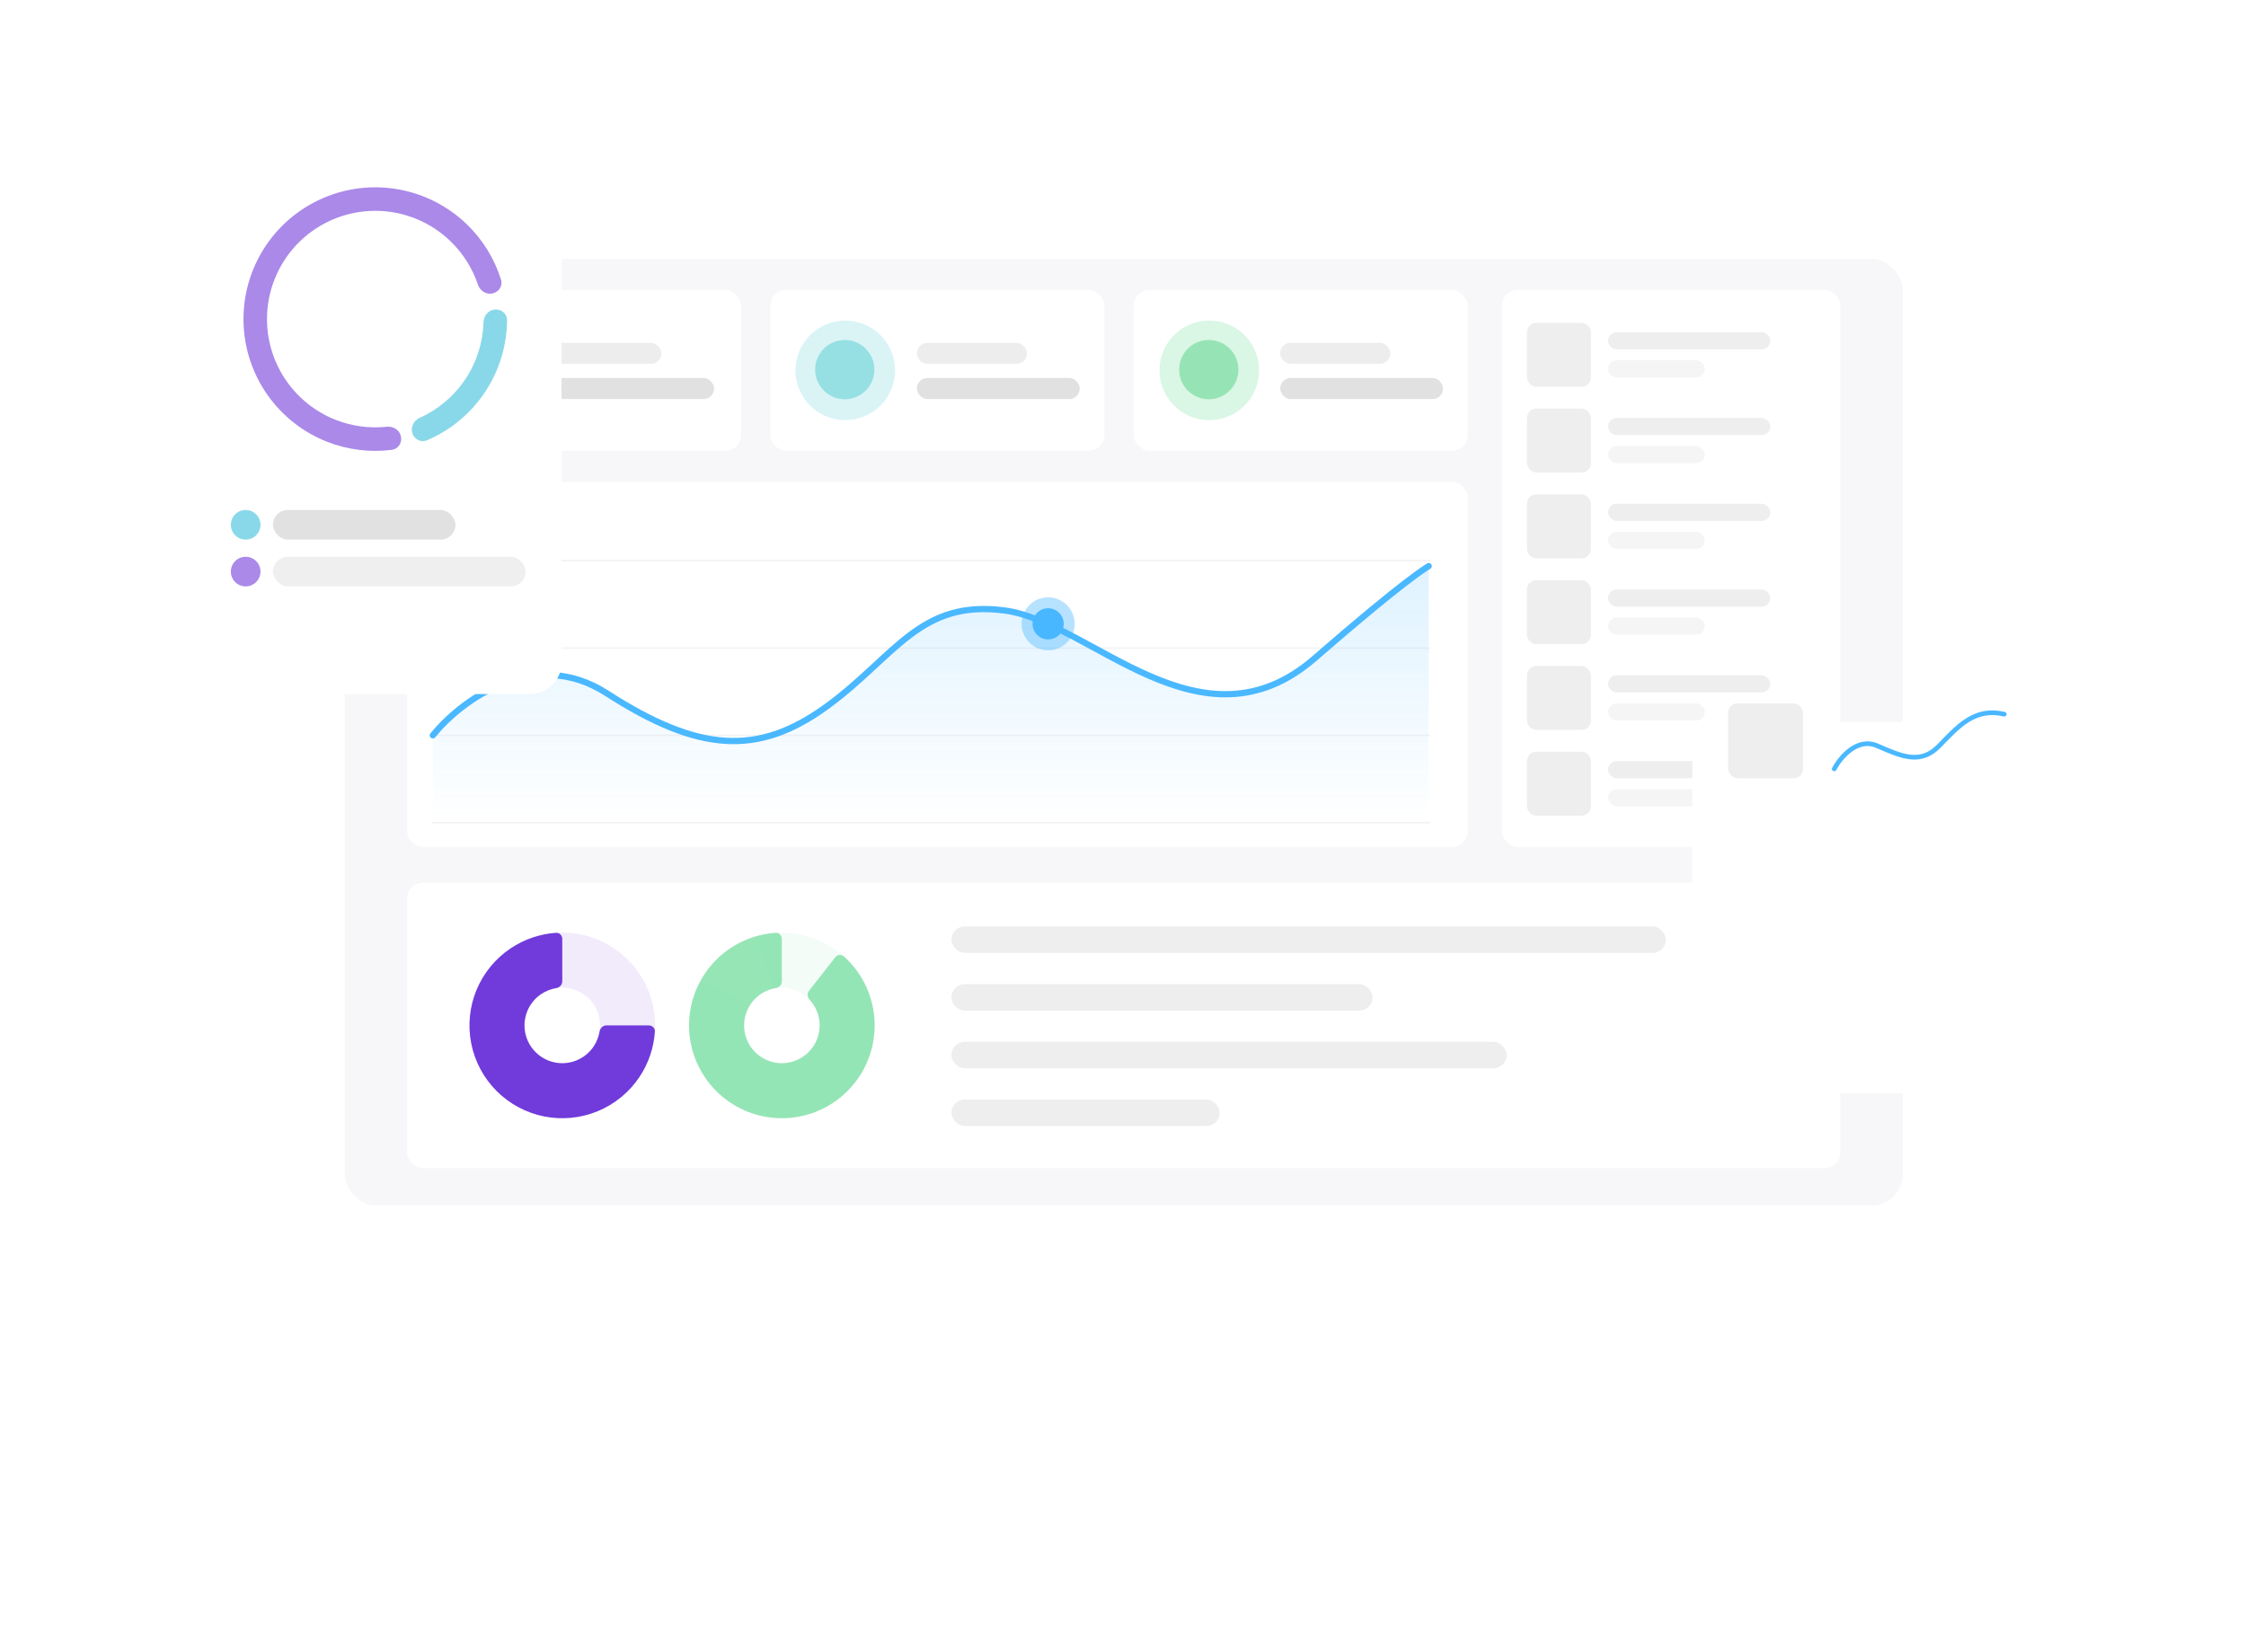 <svg width="1440" height="1059" viewBox="0 0 1440 1059" fill="none" xmlns="http://www.w3.org/2000/svg">
<rect x="165" y="491" width="445" height="149" rx="20" fill="white"/>
<g filter="url(#filter0_d)">
<rect x="198" y="140" width="1045" height="659" rx="20" fill="white"/>
</g>
<g filter="url(#filter1_f)">
<rect x="221" y="166" width="999" height="607" rx="20" fill="#F4F5F9" fill-opacity="0.76"/>
</g>
<rect x="261" y="186" width="214.144" height="102.939" rx="10" fill="white"/>
<rect x="261" y="309" width="680" height="234" rx="10" fill="white"/>
<rect x="261" y="566" width="919" height="183" rx="10" fill="white"/>
<rect x="963" y="186" width="217" height="357" rx="10" fill="white"/>
<rect x="353.42" y="219.812" width="70.63" height="13.525" rx="6.762" fill="#EDEDED"/>
<rect x="353.42" y="242.354" width="104.442" height="13.525" rx="6.762" fill="#E1E1E1"/>
<rect x="493.901" y="186" width="214.144" height="102.939" rx="10" fill="white"/>
<rect x="587.823" y="219.812" width="70.63" height="13.525" rx="6.762" fill="#EDEDED"/>
<rect x="587.823" y="242.354" width="104.442" height="13.525" rx="6.762" fill="#E1E1E1"/>
<rect x="726.856" y="186" width="214.144" height="102.939" rx="10" fill="white"/>
<circle opacity="0.3" cx="775.32" cy="237.47" r="31.934" fill="#84E0A9"/>
<circle opacity="0.3" cx="541.934" cy="237.47" r="31.934" fill="#84DBE0"/>
<circle opacity="0.3" cx="307.934" cy="237.47" r="31.934" fill="#8487E0"/>
<circle opacity="0.8" cx="775" cy="237" r="19" fill="#84E0A9"/>
<circle opacity="0.8" cx="541.613" cy="237" r="19" fill="#84DBE0"/>
<circle opacity="0.8" cx="307.613" cy="237" r="19" fill="#8487E0"/>
<rect x="820.779" y="219.812" width="70.63" height="13.525" rx="6.762" fill="#EDEDED"/>
<rect x="820.779" y="242.354" width="104.442" height="13.525" rx="6.762" fill="#E1E1E1"/>
<rect x="1031" y="213" width="104" height="11" rx="5.5" fill="#EEEEEE"/>
<rect x="1031" y="268" width="104" height="11" rx="5.5" fill="#EEEEEE"/>
<rect x="1031" y="323" width="104" height="11" rx="5.5" fill="#EEEEEE"/>
<rect x="1031" y="378" width="104" height="11" rx="5.5" fill="#EEEEEE"/>
<rect x="1031" y="433" width="104" height="11" rx="5.5" fill="#EEEEEE"/>
<rect x="1031" y="488" width="104" height="11" rx="5.5" fill="#EEEEEE"/>
<rect opacity="0.6" x="1031" y="231" width="62" height="11" rx="5.5" fill="#EEEEEE"/>
<rect opacity="0.6" x="1031" y="286" width="62" height="11" rx="5.5" fill="#EEEEEE"/>
<rect opacity="0.6" x="1031" y="341" width="62" height="11" rx="5.5" fill="#EEEEEE"/>
<rect opacity="0.6" x="1031" y="396" width="62" height="11" rx="5.5" fill="#EEEEEE"/>
<rect opacity="0.6" x="1031" y="451" width="62" height="11" rx="5.5" fill="#EEEEEE"/>
<rect opacity="0.6" x="1031" y="506" width="62" height="11" rx="5.5" fill="#EEEEEE"/>
<line opacity="0.05" x1="277" y1="415.5" x2="917" y2="415.5" stroke="black"/>
<line opacity="0.05" x1="277" y1="359.5" x2="917" y2="359.5" stroke="black"/>
<line opacity="0.05" x1="277" y1="471.5" x2="917" y2="471.5" stroke="black"/>
<line opacity="0.05" x1="277" y1="527.5" x2="917" y2="527.5" stroke="black"/>
<path d="M277.5 471.5C295 449.833 341.8 414.1 389 444.5C448 482.5 486 485 530 453C574 421 589.5 384 644.5 391.5C699.5 399 770 485.5 843 422C901.4 371.2 914.5 364 916 363" stroke="#4AB8FF" stroke-width="4" stroke-linecap="round" stroke-linejoin="round"/>
<path opacity="0.3" d="M389 444.5C341.8 414.1 295 449.833 277.5 471.5V528H916V363C914.5 364 901.4 371.2 843 422C770 485.5 699.5 399 644.5 391.5C589.5 384 574 421 530 453C486 485 448 482.5 389 444.5Z" fill="url(#paint0_linear)"/>
<circle cx="672" cy="400" r="10" fill="#4AB8FF"/>
<circle opacity="0.4" cx="672" cy="400" r="17" fill="#4AB8FF"/>
<rect x="979" y="207" width="41" height="41" rx="6" fill="#EEEEEE"/>
<rect x="979" y="262" width="41" height="41" rx="6" fill="#EEEEEE"/>
<rect x="979" y="317" width="41" height="41" rx="6" fill="#EEEEEE"/>
<rect x="979" y="372" width="41" height="41" rx="6" fill="#EEEEEE"/>
<rect x="979" y="427" width="41" height="41" rx="6" fill="#EEEEEE"/>
<rect x="979" y="482" width="41" height="41" rx="6" fill="#EEEEEE"/>
<rect x="610" y="594" width="458" height="17" rx="8.5" fill="#EEEEEE"/>
<rect x="610" y="631" width="270" height="17" rx="8.5" fill="#EEEEEE"/>
<rect x="610" y="668" width="356" height="17" rx="8.5" fill="#EEEEEE"/>
<rect x="610" y="705" width="172" height="17" rx="8.5" fill="#EEEEEE"/>
<path d="M360.5 602C360.5 599.791 358.707 597.986 356.503 598.134C346.141 598.832 336.117 602.232 327.444 608.028C317.659 614.566 310.033 623.858 305.529 634.73C301.026 645.603 299.847 657.566 302.143 669.108C304.439 680.65 310.106 691.252 318.427 699.573C326.748 707.894 337.35 713.561 348.892 715.857C360.434 718.153 372.397 716.974 383.27 712.471C394.142 707.967 403.434 700.341 409.972 690.556C415.768 681.883 419.168 671.859 419.866 661.497C420.014 659.293 418.209 657.5 416 657.5H388.725C386.516 657.5 384.759 659.303 384.396 661.482C383.834 664.856 382.56 668.089 380.643 670.959C377.981 674.943 374.197 678.048 369.771 679.881C365.344 681.715 360.473 682.195 355.774 681.26C351.075 680.325 346.758 678.018 343.37 674.63C339.982 671.242 337.675 666.925 336.74 662.226C335.805 657.527 336.285 652.656 338.119 648.229C339.952 643.803 343.057 640.019 347.041 637.357C349.911 635.44 353.144 634.166 356.518 633.604C358.697 633.241 360.5 631.484 360.5 629.275V602Z" fill="#713BDB"/>
<path d="M501.278 602C501.278 599.791 499.485 597.986 497.281 598.134C484.643 598.985 472.566 603.853 462.843 612.08C452.1 621.171 444.927 633.777 442.598 647.657C440.27 661.537 442.937 675.793 450.126 687.892C457.315 699.991 468.56 709.151 481.863 713.743C495.167 718.336 509.667 718.064 522.789 712.976C535.911 707.887 546.805 698.313 553.535 685.952C560.265 673.592 562.395 659.246 559.548 645.463C556.972 632.99 550.469 621.708 541.047 613.242C539.403 611.766 536.879 612.08 535.516 613.819L518.691 635.285C517.328 637.024 517.663 639.519 519.154 641.149C522.083 644.351 524.115 648.301 525.003 652.599C526.162 658.211 525.295 664.052 522.555 669.084C519.814 674.117 515.379 678.015 510.037 680.087C504.694 682.158 498.79 682.269 493.373 680.399C487.957 678.53 483.379 674.8 480.452 669.874C477.525 664.948 476.439 659.144 477.387 653.492C478.335 647.841 481.255 642.709 485.629 639.007C488.979 636.172 493.016 634.317 497.296 633.604C499.476 633.241 501.278 631.484 501.278 629.275V602Z" fill="#95E5B5"/>
<path opacity="0.1" d="M312.436 629.75C310.522 628.645 308.063 629.296 307.089 631.279C301.641 642.376 299.77 654.93 301.795 667.192C304.037 680.774 310.919 693.158 321.269 702.235C331.619 711.311 344.795 716.518 358.553 716.968C372.312 717.419 385.8 713.085 396.721 704.705C407.642 696.325 415.32 684.417 418.446 671.011C421.572 657.605 419.952 643.53 413.864 631.184C407.776 618.838 397.595 608.985 385.056 603.304C373.735 598.174 361.125 596.732 348.996 599.123C346.829 599.55 345.564 601.757 346.136 603.891L353.195 630.236C353.767 632.37 355.963 633.601 358.162 633.388C362.359 632.981 366.615 633.675 370.498 635.434C375.603 637.747 379.748 641.759 382.227 646.785C384.706 651.812 385.365 657.543 384.093 663.001C382.82 668.459 379.694 673.307 375.248 676.719C370.801 680.131 365.309 681.896 359.707 681.713C354.106 681.529 348.741 679.409 344.527 675.714C340.313 672.018 337.511 666.976 336.598 661.446C335.904 657.24 336.335 652.95 337.815 649.001C338.59 646.932 337.969 644.492 336.056 643.387L312.436 629.75Z" fill="#713BDB"/>
<path opacity="0.1" d="M453.214 629.75C451.301 628.645 448.841 629.296 447.868 631.279C442.42 642.376 440.549 654.93 442.573 667.192C444.816 680.774 451.698 693.158 462.047 702.235C472.397 711.311 485.573 716.518 499.332 716.968C513.09 717.419 526.579 713.085 537.5 704.705C548.421 696.325 556.098 684.417 559.224 671.011C562.35 657.605 560.731 643.53 554.642 631.184C548.554 618.838 538.373 608.985 525.835 603.304C514.514 598.174 501.904 596.732 489.775 599.123C487.607 599.55 486.342 601.757 486.914 603.891L493.973 630.236C494.545 632.37 496.741 633.601 498.94 633.388C503.137 632.981 507.393 633.675 511.277 635.434C516.382 637.747 520.527 641.759 523.006 646.785C525.485 651.812 526.144 657.543 524.871 663.001C523.598 668.459 520.472 673.307 516.026 676.719C511.58 680.131 506.088 681.896 500.486 681.713C494.884 681.529 489.519 679.409 485.306 675.714C481.092 672.018 478.29 666.976 477.377 661.446C476.682 657.24 477.113 652.95 478.593 649.001C479.368 646.932 478.748 644.492 476.835 643.387L453.214 629.75Z" fill="#95E5B5"/>
<g filter="url(#filter2_d)">
<rect x="122" y="94" width="238" height="316" rx="20" fill="white"/>
</g>
<g filter="url(#filter3_d)">
<rect x="1085" y="428" width="238" height="238" rx="20" fill="white"/>
</g>
<rect opacity="0.5" x="142" y="69" width="198" height="278" rx="20" fill="white"/>
<path d="M315.788 188.159C319.856 187.269 322.465 183.236 321.216 179.263C316.984 165.801 309.433 153.572 299.21 143.73C287.169 132.139 271.963 124.379 255.512 121.431C239.062 118.483 222.106 120.479 206.791 127.167C191.475 133.855 178.486 144.935 169.467 159.005C160.448 173.075 155.804 189.504 156.121 206.213C156.439 222.923 161.705 239.163 171.252 252.879C180.8 266.596 194.201 277.174 209.76 283.275C222.972 288.455 237.237 290.21 251.236 288.435C255.367 287.911 257.943 283.856 257.053 279.788C256.163 275.72 252.143 273.187 248.002 273.631C236.932 274.817 225.699 273.326 215.265 269.235C202.482 264.223 191.473 255.533 183.63 244.264C175.786 232.995 171.46 219.654 171.199 205.926C170.938 192.199 174.753 178.702 182.163 167.143C189.572 155.584 200.243 146.482 212.825 140.988C225.408 135.493 239.337 133.853 252.852 136.275C266.367 138.697 278.859 145.072 288.751 154.594C296.825 162.367 302.87 171.952 306.414 182.506C307.74 186.454 311.72 189.049 315.788 188.159Z" fill="#AA89E9"/>
<path d="M264.384 277.8C265.671 281.761 269.942 283.96 273.772 282.325C288.834 275.898 301.759 265.206 310.905 251.492C320.052 237.778 324.956 221.737 325.103 205.362C325.14 201.198 321.469 198.1 317.318 198.434C313.167 198.768 310.116 202.41 309.998 206.572C309.63 219.557 305.622 232.234 298.359 243.124C291.096 254.015 280.932 262.586 269.086 267.915C265.288 269.623 263.098 273.84 264.384 277.8Z" fill="#3BBEDB" fill-opacity="0.6"/>
<rect x="175" y="327" width="117" height="19" rx="9.5" fill="#E1E1E1"/>
<rect opacity="0.5" x="175" y="357" width="162" height="19" rx="9.5" fill="#E1E1E1"/>
<circle cx="157.5" cy="336.5" r="9.5" fill="#89D8E9"/>
<circle cx="157.5" cy="366.5" r="9.5" fill="#AA89E9"/>
<rect x="1108" y="451" width="48" height="48" rx="6" fill="#EEEEEE"/>
<path d="M1176 493C1179.84 485.755 1190.71 472.647 1203.47 478.18C1219.42 485.096 1231.39 490.53 1243.35 478.18C1255.31 465.83 1265.95 453.48 1285 457.926" stroke="#4AB8FF" stroke-width="3" stroke-linecap="round" stroke-linejoin="round"/>
<defs>
<filter id="filter0_d" x="-2" y="0" width="1445" height="1059" filterUnits="userSpaceOnUse" color-interpolation-filters="sRGB">
<feFlood flood-opacity="0" result="BackgroundImageFix"/>
<feColorMatrix in="SourceAlpha" type="matrix" values="0 0 0 0 0 0 0 0 0 0 0 0 0 0 0 0 0 0 127 0"/>
<feOffset dy="60"/>
<feGaussianBlur stdDeviation="100"/>
<feColorMatrix type="matrix" values="0 0 0 0 0 0 0 0 0 0 0 0 0 0 0 0 0 0 0.02 0"/>
<feBlend mode="normal" in2="BackgroundImageFix" result="effect1_dropShadow"/>
<feBlend mode="normal" in="SourceGraphic" in2="effect1_dropShadow" result="shape"/>
</filter>
<filter id="filter1_f" x="211" y="156" width="1019" height="627" filterUnits="userSpaceOnUse" color-interpolation-filters="sRGB">
<feFlood flood-opacity="0" result="BackgroundImageFix"/>
<feBlend mode="normal" in="SourceGraphic" in2="BackgroundImageFix" result="shape"/>
<feGaussianBlur stdDeviation="5" result="effect1_foregroundBlur"/>
</filter>
<filter id="filter2_d" x="32" y="39" width="418" height="496" filterUnits="userSpaceOnUse" color-interpolation-filters="sRGB">
<feFlood flood-opacity="0" result="BackgroundImageFix"/>
<feColorMatrix in="SourceAlpha" type="matrix" values="0 0 0 0 0 0 0 0 0 0 0 0 0 0 0 0 0 0 127 0"/>
<feOffset dy="35"/>
<feGaussianBlur stdDeviation="45"/>
<feColorMatrix type="matrix" values="0 0 0 0 0 0 0 0 0 0 0 0 0 0 0 0 0 0 0.04 0"/>
<feBlend mode="normal" in2="BackgroundImageFix" result="effect1_dropShadow"/>
<feBlend mode="normal" in="SourceGraphic" in2="effect1_dropShadow" result="shape"/>
</filter>
<filter id="filter3_d" x="995" y="373" width="418" height="418" filterUnits="userSpaceOnUse" color-interpolation-filters="sRGB">
<feFlood flood-opacity="0" result="BackgroundImageFix"/>
<feColorMatrix in="SourceAlpha" type="matrix" values="0 0 0 0 0 0 0 0 0 0 0 0 0 0 0 0 0 0 127 0"/>
<feOffset dy="35"/>
<feGaussianBlur stdDeviation="45"/>
<feColorMatrix type="matrix" values="0 0 0 0 0 0 0 0 0 0 0 0 0 0 0 0 0 0 0.04 0"/>
<feBlend mode="normal" in2="BackgroundImageFix" result="effect1_dropShadow"/>
<feBlend mode="normal" in="SourceGraphic" in2="effect1_dropShadow" result="shape"/>
</filter>
<linearGradient id="paint0_linear" x1="596.75" y1="363" x2="596.75" y2="528" gradientUnits="userSpaceOnUse">
<stop stop-color="#4AB8FF" stop-opacity="0.6"/>
<stop offset="1" stop-color="#4AB8FF" stop-opacity="0"/>
</linearGradient>
</defs>
</svg>
